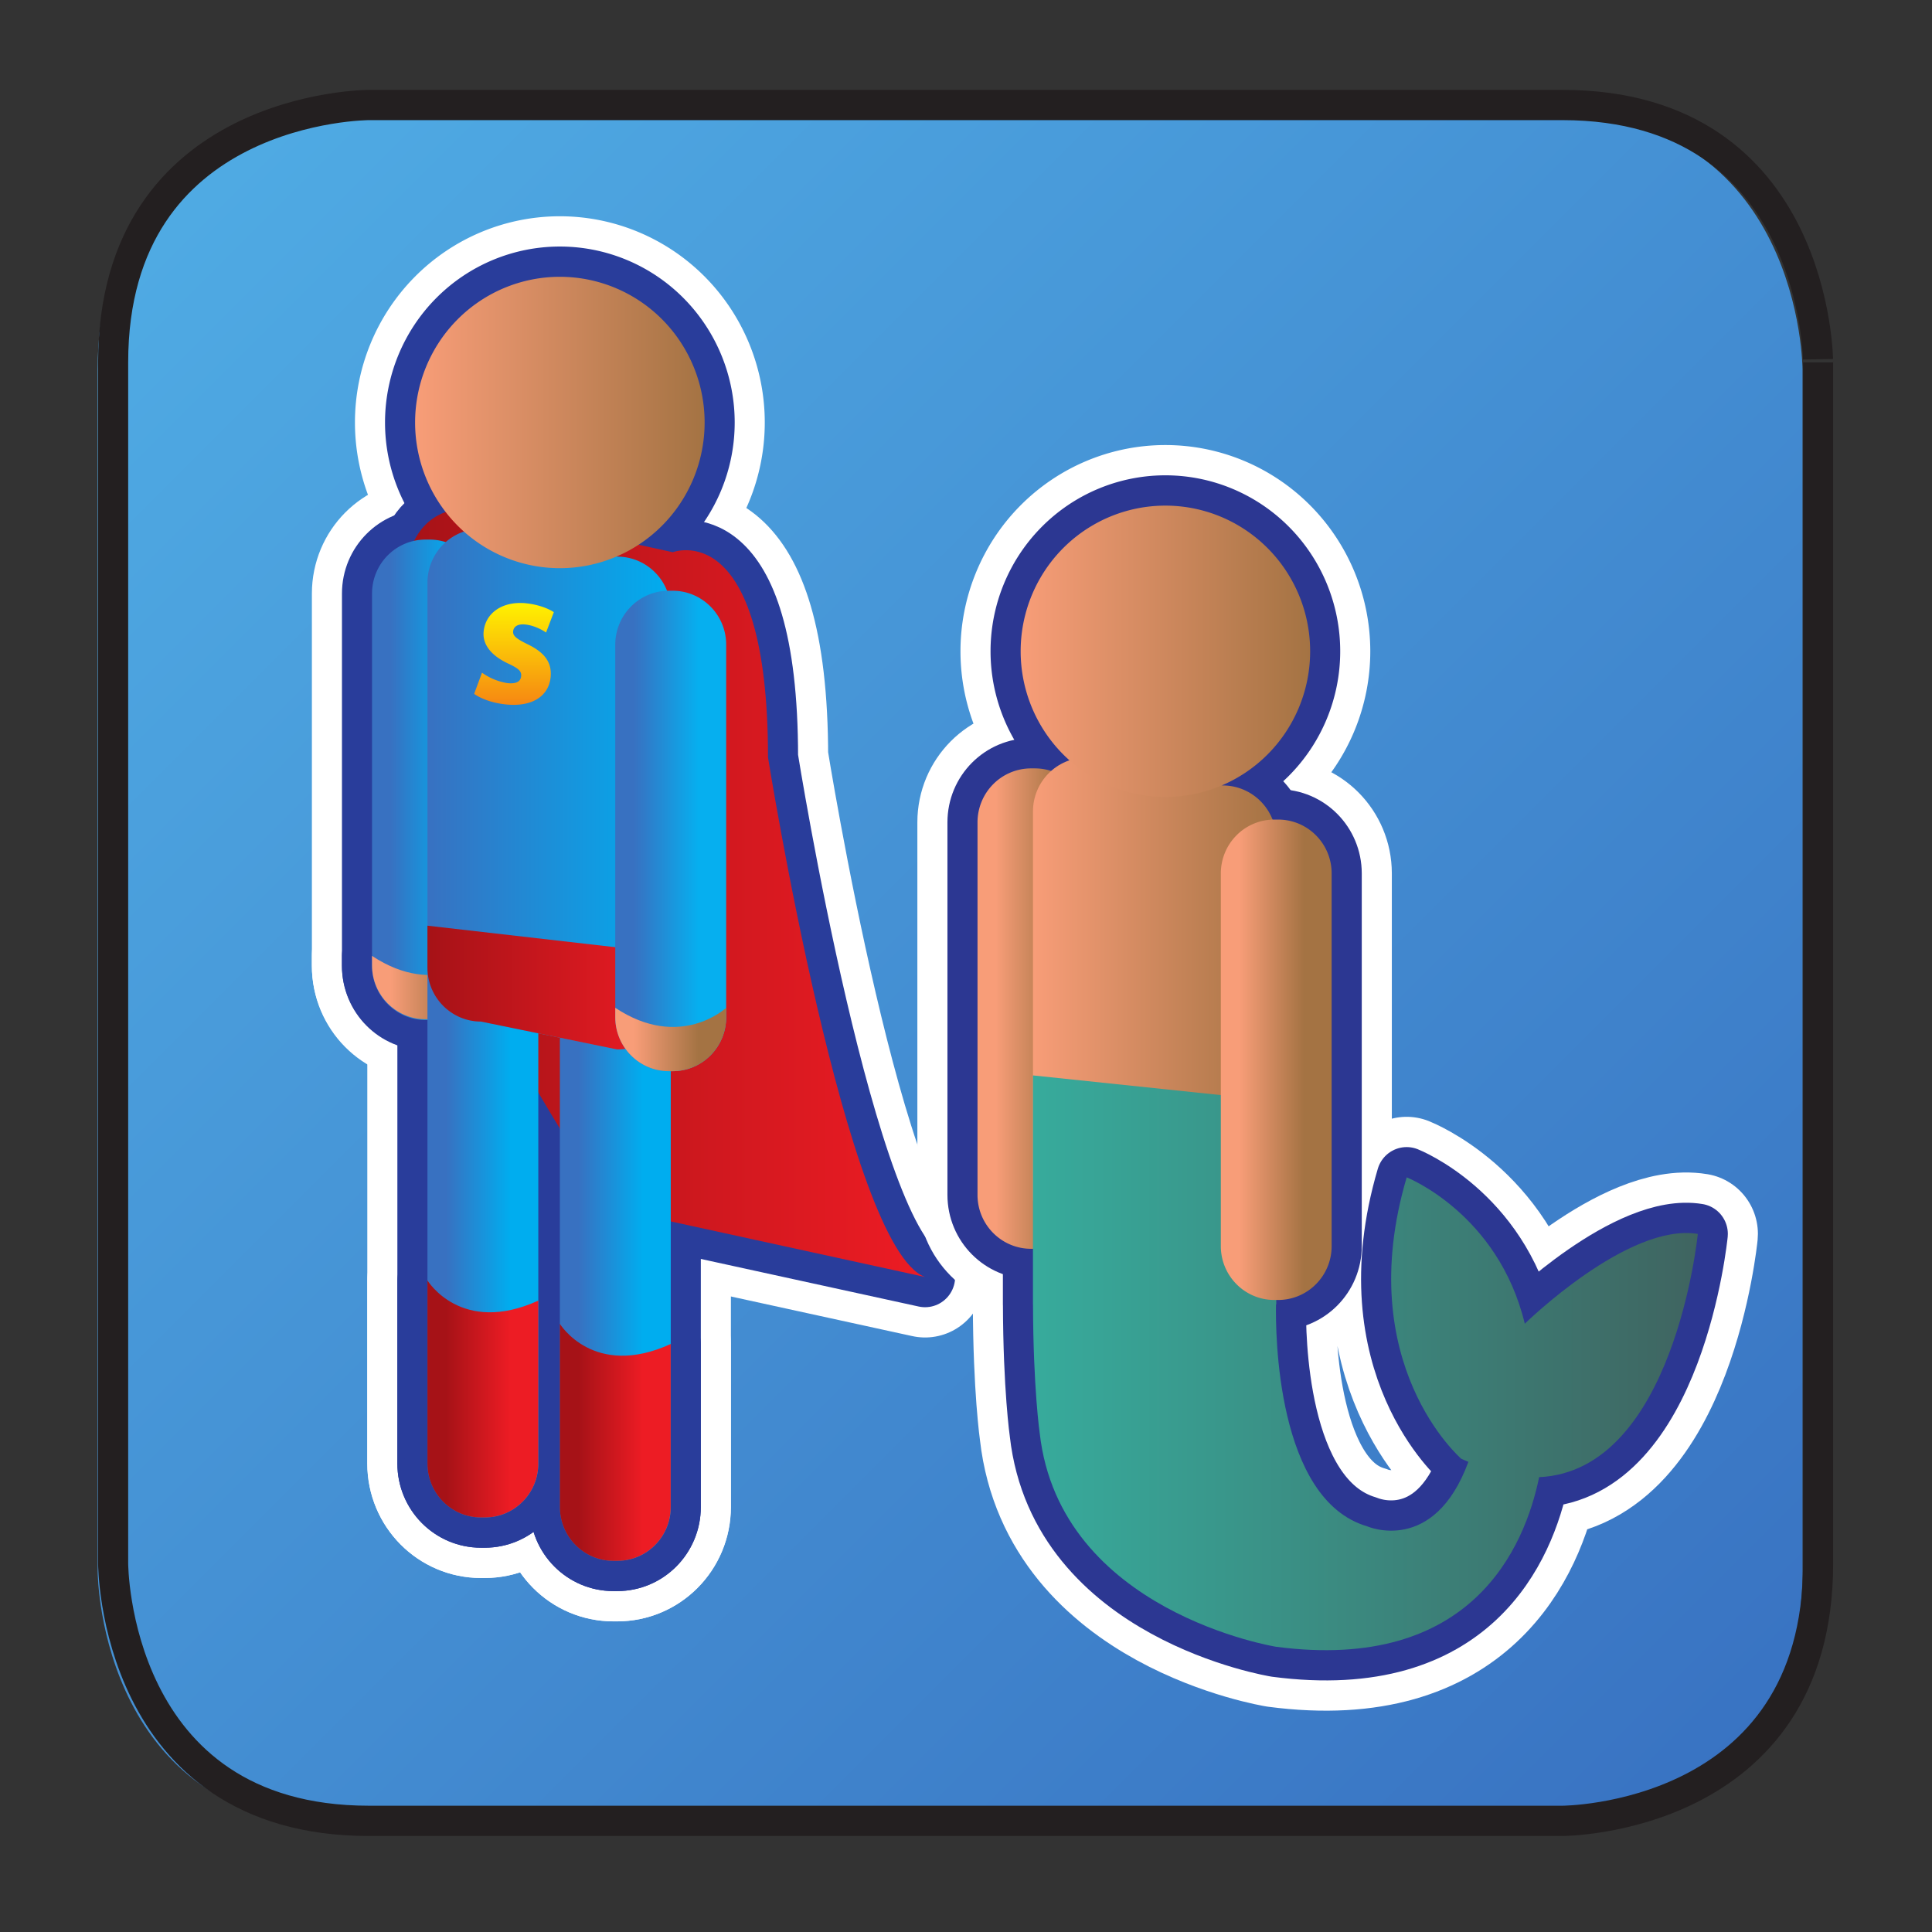 <svg xmlns="http://www.w3.org/2000/svg" width="100" height="100" viewBox="0 0 26.458 26.458"><rect x="0" y="0" width="26.458" height="26.458" fill="#333333" stroke="none"/><defs><linearGradient x1="0" y1="0" x2="1" y2="0" gradientUnits="userSpaceOnUse" gradientTransform="matrix(61.159 0 0 -61.159 507.948 624.273)" spreadMethod="pad" id="n"><stop offset="0" stop-color="#fff"/><stop offset=".005" stop-color="#fff"/><stop offset="1" stop-opacity=".5" stop-color="#fff"/></linearGradient><linearGradient x1="0" y1="0" x2="1" y2="0" gradientUnits="userSpaceOnUse" gradientTransform="rotate(90 -45.517 582.839) scale(8.085)" spreadMethod="pad" id="r"><stop offset="0" stop-color="#fff"/><stop offset="1" stop-opacity="0" stop-color="#fff"/></linearGradient><linearGradient x1="0" y1="0" x2="1" y2="0" gradientUnits="userSpaceOnUse" gradientTransform="scale(52.916 -52.916) rotate(45 19.722 5.585)" spreadMethod="pad" id="C"><stop offset="0" stop-color="#50ade5"/><stop offset="1" stop-color="#3871c1"/></linearGradient><linearGradient x1="0" y1="0" x2="1" y2="0" gradientUnits="userSpaceOnUse" gradientTransform="matrix(61.159 0 0 -61.159 507.948 624.273)" spreadMethod="pad" id="F"><stop offset="0" stop-color="#fff"/><stop offset=".005" stop-color="#fff"/><stop offset="1" stop-color="#00adef"/></linearGradient><linearGradient x1="0" y1="0" x2="1" y2="0" gradientUnits="userSpaceOnUse" gradientTransform="matrix(11.463 0 0 -11.463 521.354 634.351)" spreadMethod="pad" id="H"><stop offset="0" stop-color="#a61217"/><stop offset="1" stop-color="#ed1c24"/></linearGradient><linearGradient x1="0" y1="0" x2="1" y2="0" gradientUnits="userSpaceOnUse" gradientTransform="matrix(1.419 0 0 -1.419 521.086 636.815)" spreadMethod="pad" id="I"><stop offset="0" stop-color="#3871c1"/><stop offset="1" stop-color="#00adef"/></linearGradient><linearGradient x1="0" y1="0" x2="1" y2="0" gradientUnits="userSpaceOnUse" gradientTransform="matrix(1.419 0 0 -1.419 521.086 632.285)" spreadMethod="pad" id="J"><stop offset="0" stop-color="#f89d78"/><stop offset="1" stop-color="#a47343"/></linearGradient><linearGradient x1="0" y1="0" x2="1" y2="0" gradientUnits="userSpaceOnUse" gradientTransform="matrix(1.419 0 0 -1.419 522.303 626.981)" spreadMethod="pad" id="K"><stop offset="0" stop-color="#3871c1"/><stop offset="1" stop-color="#00adef"/></linearGradient><linearGradient x1="0" y1="0" x2="1" y2="0" gradientUnits="userSpaceOnUse" gradientTransform="matrix(1.419 0 0 -1.419 525.209 626.035)" spreadMethod="pad" id="L"><stop offset="0" stop-color="#3871c1"/><stop offset="1" stop-color="#00adef"/></linearGradient><linearGradient x1="0" y1="0" x2="1" y2="0" gradientUnits="userSpaceOnUse" gradientTransform="matrix(5.34 0 0 -5.34 521.897 636.612)" spreadMethod="pad" id="M"><stop offset="0" stop-color="#3871c1"/><stop offset="1" stop-color="#00adef"/></linearGradient><linearGradient x1="0" y1="0" x2="1" y2="0" gradientUnits="userSpaceOnUse" gradientTransform="matrix(6.353 0 0 -6.353 521.627 644.607)" spreadMethod="pad" id="N"><stop offset="0" stop-color="#f89d78"/><stop offset="1" stop-color="#a47343"/></linearGradient><linearGradient x1="0" y1="0" x2="1" y2="0" gradientUnits="userSpaceOnUse" gradientTransform="matrix(0 5.752 5.752 0 523.336 641.92)" spreadMethod="pad" id="Q"><stop offset="0" stop-color="#fff"/><stop offset="1" stop-color="#fff"/></linearGradient><linearGradient x1="0" y1="0" x2="1" y2="0" gradientUnits="userSpaceOnUse" gradientTransform="matrix(3.593 0 0 -3.593 546.045 625.449)" spreadMethod="pad" id="f"><stop offset="0" stop-color="#fff"/><stop offset="1" stop-opacity="0" stop-color="#fff"/></linearGradient><linearGradient x1="0" y1="0" x2="1" y2="0" gradientUnits="userSpaceOnUse" gradientTransform="matrix(0 7.636 7.636 0 543.79 620.254)" spreadMethod="pad" id="h"><stop offset="0" stop-color="#fff"/><stop offset="1" stop-opacity="0" stop-color="#fff"/></linearGradient><linearGradient x1="0" y1="0" x2="1" y2="0" gradientUnits="userSpaceOnUse" gradientTransform="matrix(0 11.99 11.99 0 538.358 618.043)" spreadMethod="pad" id="l"><stop offset="0" stop-color="#fff"/><stop offset="1" stop-opacity="0" stop-color="#fff"/></linearGradient><linearGradient x1="0" y1="0" x2="1" y2="0" gradientUnits="userSpaceOnUse" gradientTransform="scale(9.075 -9.075) rotate(-85.061 -7.92 -66.924)" spreadMethod="pad" id="b"><stop offset="0" stop-opacity="0" stop-color="#fff"/><stop offset="1" stop-color="#fff"/></linearGradient><linearGradient x1="0" y1="0" x2="1" y2="0" gradientUnits="userSpaceOnUse" gradientTransform="matrix(.781 9.041 9.041 -.781 533.79 627.924)" spreadMethod="pad" id="t"><stop offset="0" stop-opacity="0" stop-color="#fff"/><stop offset="1" stop-color="#fff"/></linearGradient><linearGradient x1="0" y1="0" x2="1" y2="0" gradientUnits="userSpaceOnUse" gradientTransform="matrix(0 5.752 5.752 0 536.625 636.931)" spreadMethod="pad" id="v"><stop offset="0" stop-color="#fff"/><stop offset="1" stop-opacity="0" stop-color="#fff"/></linearGradient><linearGradient x1="0" y1="0" x2="1" y2="0" gradientUnits="userSpaceOnUse" gradientTransform="rotate(90 -53.9 577.932) scale(9.599)" spreadMethod="pad" id="x"><stop offset="0" stop-color="#fff"/><stop offset="1" stop-opacity="0" stop-color="#fff"/></linearGradient><linearGradient x1="0" y1="0" x2="1" y2="0" gradientUnits="userSpaceOnUse" gradientTransform="matrix(0 7.357 7.357 0 525.812 620.074)" spreadMethod="pad" id="d"><stop offset="0" stop-color="#fff"/><stop offset="1" stop-opacity="0" stop-color="#fff"/></linearGradient><linearGradient x1="0" y1="0" x2="1" y2="0" gradientUnits="userSpaceOnUse" gradientTransform="matrix(0 7.357 7.357 0 522.694 621.054)" spreadMethod="pad" id="B"><stop offset="0" stop-color="#fff"/><stop offset="1" stop-opacity="0" stop-color="#fff"/></linearGradient><linearGradient x1="0" y1="0" x2="1" y2="0" gradientUnits="userSpaceOnUse" gradientTransform="scale(9.075 -9.075) rotate(-85.061 -9.336 -66.132)" spreadMethod="pad" id="j"><stop offset="0" stop-opacity="0" stop-color="#fff"/><stop offset="1" stop-color="#fff"/></linearGradient><linearGradient x1="0" y1="0" x2="1" y2="0" gradientUnits="userSpaceOnUse" gradientTransform="matrix(0 5.752 5.752 0 523.336 641.92)" spreadMethod="pad" id="p"><stop offset="0" stop-color="#fff"/><stop offset="1" stop-opacity="0" stop-color="#fff"/></linearGradient><linearGradient x1="0" y1="0" x2="1" y2="0" gradientUnits="userSpaceOnUse" gradientTransform="rotate(90 -53.9 577.932) scale(9.599)" spreadMethod="pad" id="al"><stop offset="0" stop-color="#fff"/><stop offset="1" stop-color="#fff"/></linearGradient><linearGradient x1="0" y1="0" x2="1" y2="0" gradientUnits="userSpaceOnUse" gradientTransform="scale(9.075 -9.075) rotate(-85.061 -8.952 -66.402)" spreadMethod="pad" id="z"><stop offset="0" stop-opacity="0" stop-color="#fff"/><stop offset="1" stop-color="#fff"/></linearGradient><linearGradient x1="0" y1="0" x2="1" y2="0" gradientUnits="userSpaceOnUse" gradientTransform="scale(9.075 -9.075) rotate(-85.061 -9.336 -66.132)" spreadMethod="pad" id="T"><stop offset="0" stop-color="#fff"/><stop offset="1" stop-color="#fff"/></linearGradient><linearGradient x1="0" y1="0" x2="1" y2="0" gradientUnits="userSpaceOnUse" gradientTransform="matrix(3.593 0 0 -3.593 546.045 625.449)" spreadMethod="pad" id="aM"><stop offset="0" stop-color="#fff"/><stop offset="1" stop-color="#fff"/></linearGradient><linearGradient x1="0" y1="0" x2="1" y2="0" gradientUnits="userSpaceOnUse" gradientTransform="matrix(0 7.635 7.635 0 543.79 620.254)" spreadMethod="pad" id="aJ"><stop offset="0" stop-color="#fff"/><stop offset="1" stop-color="#fff"/></linearGradient><linearGradient x1="0" y1="0" x2="1" y2="0" gradientUnits="userSpaceOnUse" gradientTransform="matrix(0 11.99 11.99 0 538.358 618.043)" spreadMethod="pad" id="aG"><stop offset="0" stop-color="#fff"/><stop offset="1" stop-color="#fff"/></linearGradient><linearGradient x1="0" y1="0" x2="1" y2="0" gradientUnits="userSpaceOnUse" gradientTransform="matrix(5.34 0 0 -5.34 521.897 632.285)" spreadMethod="pad" id="U"><stop offset="0" stop-color="#a61217"/><stop offset="1" stop-color="#ed1c24"/></linearGradient><linearGradient x1="0" y1="0" x2="1" y2="0" gradientUnits="userSpaceOnUse" gradientTransform="scale(9.075 -9.075) rotate(-85.061 -7.92 -66.924)" spreadMethod="pad" id="aD"><stop offset="0" stop-color="#fff"/><stop offset="1" stop-color="#fff"/></linearGradient><linearGradient x1="0" y1="0" x2="1" y2="0" gradientUnits="userSpaceOnUse" gradientTransform="matrix(1.419 0 0 -1.419 539.714 630.71)" spreadMethod="pad" id="aA"><stop offset="0" stop-color="#f89d78"/><stop offset="1" stop-color="#a47343"/></linearGradient><linearGradient x1="0" y1="0" x2="1" y2="0" gradientUnits="userSpaceOnUse" gradientTransform="matrix(14.59 0 0 -14.59 535.186 624.102)" spreadMethod="pad" id="az"><stop offset="0" stop-color="#37ab9c"/><stop offset="1" stop-color="#3f6460"/></linearGradient><linearGradient x1="0" y1="0" x2="1" y2="0" gradientUnits="userSpaceOnUse" gradientTransform="matrix(1.419 0 0 -1.419 526.425 635.7)" spreadMethod="pad" id="V"><stop offset="0" stop-color="#3871c1"/><stop offset="1" stop-color="#06afef"/></linearGradient><linearGradient x1="0" y1="0" x2="1" y2="0" gradientUnits="userSpaceOnUse" gradientTransform="rotate(90 -45.517 582.839) scale(8.085)" spreadMethod="pad" id="ay"><stop offset="0" stop-color="#fff"/><stop offset="1" stop-color="#fff"/></linearGradient><linearGradient x1="0" y1="0" x2="1" y2="0" gradientUnits="userSpaceOnUse" gradientTransform="scale(9.075 -9.075) rotate(-85.061 -8.952 -66.402)" spreadMethod="pad" id="Y"><stop offset="0" stop-color="#fff"/><stop offset="1" stop-color="#fff"/></linearGradient><linearGradient x1="0" y1="0" x2="1" y2="0" gradientUnits="userSpaceOnUse" gradientTransform="matrix(.781 9.041 9.041 -.781 533.79 627.924)" spreadMethod="pad" id="av"><stop offset="0" stop-color="#fff"/><stop offset="1" stop-color="#fff"/></linearGradient><linearGradient x1="0" y1="0" x2="1" y2="0" gradientUnits="userSpaceOnUse" gradientTransform="matrix(0 5.752 5.752 0 536.625 636.931)" spreadMethod="pad" id="as"><stop offset="0" stop-color="#fff"/><stop offset="1" stop-color="#fff"/></linearGradient><linearGradient x1="0" y1="0" x2="1" y2="0" gradientUnits="userSpaceOnUse" gradientTransform="matrix(6.354 0 0 -6.354 534.915 639.618)" spreadMethod="pad" id="ap"><stop offset="0" stop-color="#f89d78"/><stop offset="1" stop-color="#a47343"/></linearGradient><linearGradient x1="0" y1="0" x2="1" y2="0" gradientUnits="userSpaceOnUse" gradientTransform="matrix(5.34 0 0 -5.34 535.186 631.623)" spreadMethod="pad" id="ao"><stop offset="0" stop-color="#f89d78"/><stop offset="1" stop-color="#a47343"/></linearGradient><linearGradient x1="0" y1="0" x2="1" y2="0" gradientUnits="userSpaceOnUse" gradientTransform="matrix(1.42 0 0 -1.42 534.375 631.826)" spreadMethod="pad" id="an"><stop offset="0" stop-color="#f89d78"/><stop offset="1" stop-color="#a47343"/></linearGradient><linearGradient x1="0" y1="0" x2="1" y2="0" gradientUnits="userSpaceOnUse" gradientTransform="matrix(0 2.222 2.222 -0 523.796 638.45)" spreadMethod="pad" id="ai"><stop offset="0" stop-color="#f68712"/><stop offset="1" stop-color="#fff200"/></linearGradient><linearGradient x1="0" y1="0" x2="1" y2="0" gradientUnits="userSpaceOnUse" gradientTransform="matrix(0 7.357 7.357 0 525.812 620.074)" spreadMethod="pad" id="ah"><stop offset="0" stop-color="#fff"/><stop offset="1" stop-color="#fff"/></linearGradient><linearGradient x1="0" y1="0" x2="1" y2="0" gradientUnits="userSpaceOnUse" gradientTransform="matrix(1.419 0 0 -1.419 526.425 631.152)" spreadMethod="pad" id="Z"><stop offset="0" stop-color="#f89d78"/><stop offset="1" stop-color="#a47343"/></linearGradient><linearGradient x1="0" y1="0" x2="1" y2="0" gradientUnits="userSpaceOnUse" gradientTransform="matrix(0 7.357 7.357 0 522.694 621.054)" spreadMethod="pad" id="ae"><stop offset="0" stop-color="#fff"/><stop offset="1" stop-color="#fff"/></linearGradient><linearGradient x1="0" y1="0" x2="1" y2="0" gradientUnits="userSpaceOnUse" gradientTransform="matrix(1.419 0 0 -1.419 522.303 623.314)" spreadMethod="pad" id="ab"><stop offset="0" stop-color="#a61217"/><stop offset="1" stop-color="#ed1c24"/></linearGradient><linearGradient x1="0" y1="0" x2="1" y2="0" gradientUnits="userSpaceOnUse" gradientTransform="matrix(1.419 0 0 -1.419 525.209 622.367)" spreadMethod="pad" id="aa"><stop offset="0" stop-color="#a61217"/><stop offset="1" stop-color="#ed1c24"/></linearGradient><clipPath clipPathUnits="userSpaceOnUse" id="aw"><path d="M535.341 629.536s-.154-1.33 1.051-1.165c-.112-.011-1.025-.01-.672 3.243 0 0 .546 5.488 3.381.38v1.471s-.142 1.726.139 2.244c-.224-.287-.982-1.144-2.035-1.075 0 0-1.28.036-1.54 1.807zm3.899 6.173c.045.058.069.093.069.093a.409.409 0 01-.069-.093m-2.848-7.338a.12.12 0 01.011.002l-.011-.002"/></clipPath><clipPath clipPathUnits="userSpaceOnUse" id="q"><path d="M-32768 32767h65535v-65535h-65535z"/></clipPath><clipPath clipPathUnits="userSpaceOnUse" id="at"><path d="M534.169 636.223s.012-5.844-.018-7.77c.061 1.948.296 8.293.765 8.478 0 0-.664-.108-.747-.708m-.034-8.333c.006.084.011.282.016.563a34.508 34.508 0 01-.016-.563"/></clipPath><clipPath clipPathUnits="userSpaceOnUse" id="s"><path d="M-32768 32767h65535v-65535h-65535z"/></clipPath><clipPath clipPathUnits="userSpaceOnUse" id="aq"><path d="M535.157 639.908c0-2.364 1.739-2.977 1.739-2.977-1.063 1.148-1.359 2.757-1.359 2.757-.111 2.42 2.555 2.995 2.555 2.995-2.872-.529-2.934-2.757-2.935-2.775"/></clipPath><clipPath clipPathUnits="userSpaceOnUse" id="y"><path d="M-13903.2 15031.3H14932v-28835.2h-28835.2z"/></clipPath><clipPath clipPathUnits="userSpaceOnUse" id="u"><path d="M-13903.2 15031.3H14932v-28835.2h-28835.2z"/></clipPath><clipPath clipPathUnits="userSpaceOnUse" id="am"><path d="M520.271 651.371s-5.612 0-5.612-5.612v-26.195c.001-.171.087-5.61 5.612-5.61h26.192s5.612 0 5.612 5.613v26.192s0 5.612-5.612 5.612z"/></clipPath><clipPath clipPathUnits="userSpaceOnUse" id="af"><path d="M525.172 626.928l-.002.503s-.002-.188.002-.503m.028-5.186c-.165-1.319.393-1.539.393-1.539.591-.29.861 0 .861 0-1.111.099-1.263 5.102-1.282 6.725z"/></clipPath><clipPath clipPathUnits="userSpaceOnUse" id="W"><path d="M526.488 639.963s.014-5.829-.018-7.762c.062 1.956.297 8.286.764 8.47 0 0-.662-.108-.746-.708m-.034-8.334c.006.086.012.286.016.572l-.016-.572"/></clipPath><clipPath clipPathUnits="userSpaceOnUse" id="c"><path d="M-32768 32767h65535v-65535h-65535z"/></clipPath><clipPath clipPathUnits="userSpaceOnUse" id="ac"><path d="M522.055 627.907l-.003.504s-.002-.189.003-.504m.027-5.184c-.164-1.321.393-1.54.393-1.54.591-.291.861 0 .861 0-1.111.099-1.261 5.102-1.281 6.724z"/></clipPath><clipPath clipPathUnits="userSpaceOnUse" id="A"><path d="M-13903.2 15031.3H14932v-28835.2h-28835.2z"/></clipPath><clipPath clipPathUnits="userSpaceOnUse" id="w"><path d="M-13903.2 15031.3H14932v-28835.2h-28835.2z"/></clipPath><clipPath clipPathUnits="userSpaceOnUse" id="m"><path d="M-13903.2 15031.3H14932v-28835.2h-28835.2z"/></clipPath><clipPath clipPathUnits="userSpaceOnUse" id="D"><path d="M544.577 643.061c-.952.299-1.965.46-3.016.46-4.783 0-8.785-3.336-9.814-7.807a10.24 10.24 0 01-4.208.9c-5.68 0-10.286-4.606-10.286-10.287 0-.208.008-.413.02-.618a12.285 12.285 0 01-2.614-.692v-5.453c.001-.171.087-5.61 5.612-5.61h26.192s5.612 0 5.612 5.613v26.192s0 2.586-1.755 4.247a12.646 12.646 0 01-5.743-6.945"/></clipPath><clipPath clipPathUnits="userSpaceOnUse" id="G"><path d="M520.271 651.371s-5.612 0-5.612-5.612v-26.195c.001-.171.087-5.61 5.612-5.61h26.192s5.612 0 5.612 5.613v26.192s0 5.612-5.612 5.612z"/></clipPath><clipPath clipPathUnits="userSpaceOnUse" id="o"><path d="M-13903.2 15031.3H14932v-28835.2h-28835.2z"/></clipPath><clipPath clipPathUnits="userSpaceOnUse" id="O"><path d="M521.869 644.898c0-2.366 1.737-2.978 1.737-2.978-1.062 1.148-1.359 2.758-1.359 2.758-.109 2.419 2.556 2.994 2.556 2.994-2.872-.529-2.934-2.757-2.934-2.774"/></clipPath><clipPath clipPathUnits="userSpaceOnUse" id="aK"><path d="M546.044 624.807s.257-.511.221-.705c0 0 2.035 2.702 3.373 2.685 0 0-.041.009-.124.009-.363 0-1.516-.17-3.47-1.989"/></clipPath><clipPath clipPathUnits="userSpaceOnUse" id="e"><path d="M-32768 32767h65535v-65535h-65535z"/></clipPath><clipPath clipPathUnits="userSpaceOnUse" id="aH"><path d="M543.248 624.85c.12-1.73 1.66-2.903 1.66-2.903l-.513-.898c-.789-1.063-2.053-.716-2.053-.716.751-.274 1.814.257 1.814.257.459.275 1.082 1.522 1.082 1.522-2.878 1.264-1.705 5.777-1.705 5.777-.458-1.297-.294-2.91-.285-3.039"/></clipPath><clipPath clipPathUnits="userSpaceOnUse" id="i"><path d="M-13903.2 15031.3H14932v-28835.2h-28835.2z"/></clipPath><clipPath clipPathUnits="userSpaceOnUse" id="g"><path d="M-13903.2 15031.3H14932v-28835.2h-28835.2z"/></clipPath><clipPath clipPathUnits="userSpaceOnUse" id="aE"><path d="M535.448 630.033l.183-6.673s.071-2.351 1.691-3.667c0 0 1.554-1.393 3.946-1.65 0 0-3.07 1.019-3.73 2.068 0 0-1.061.646-1.135 3.836v5.903z"/></clipPath><clipPath clipPathUnits="userSpaceOnUse" id="R"><path d="M520.879 641.212s.014-5.815-.017-7.756c.062 1.965.296 8.273.763 8.464h-.001c-.036-.006-.663-.125-.745-.708m-.034-8.333c.007.086.012.288.017.577l-.017-.577"/></clipPath><clipPath clipPathUnits="userSpaceOnUse" id="k"><path d="M-13903.2 15031.3H14932v-28835.2h-28835.2z"/></clipPath><clipPath clipPathUnits="userSpaceOnUse" id="aB"><path d="M539.777 634.973s.013-5.843-.018-7.769c.061 1.946.296 8.285.764 8.478h-.001c-.037-.006-.664-.126-.745-.709m-.034-8.332c.006.085.012.281.016.563a58.289 58.289 0 01-.016-.563"/></clipPath><clipPath clipPathUnits="userSpaceOnUse" id="aj"><path d="M522.353 640.846l-.301-7.613s-.154-1.581 1.051-1.384c-.111-.014-1.025-.012-.673 3.851 0 0 .547 6.515 3.381.451v1.746s-.141 2.05.141 2.664c-.224-.342-.983-1.358-2.037-1.277 0 0-1.448.134-1.562 1.562l.022.585a2.63 2.63 0 01-.022-.585m3.599-.285c.045.069.067.11.067.11a.433.433 0 01-.067-.11m-2.849-8.712a.04.04 0 01.011.001l-.011-.001"/></clipPath><clipPath clipPathUnits="userSpaceOnUse" id="a"><path d="M-13903.2 15031.3H14932v-28835.2h-28835.2z"/></clipPath><mask maskUnits="userSpaceOnUse" x="0" y="0" width="1" height="1" id="P"><g clip-path="url(#o)"><path d="M521.868 647.673h2.935v-5.752h-2.935z" fill="url(#p)"/></g></mask><mask maskUnits="userSpaceOnUse" x="0" y="0" width="1" height="1" id="aC"><g clip-path="url(#a)"><path d="M538.967 626.708l.781 9.041 1.551-.134-.781-9.041z" fill="url(#b)"/></g></mask><mask maskUnits="userSpaceOnUse" x="0" y="0" width="1" height="1" id="aL"><g clip-path="url(#e)"><path d="M546.045 626.804h3.593v-2.702h-3.593z" fill="url(#f)"/></g></mask><mask maskUnits="userSpaceOnUse" x="0" y="0" width="1" height="1" id="aI"><g clip-path="url(#g)"><path d="M542.342 627.89h2.896v-7.905h-2.896z" fill="url(#h)"/></g></mask><mask maskUnits="userSpaceOnUse" x="0" y="0" width="1" height="1" id="S"><g clip-path="url(#i)"><path d="M520.069 632.946l.782 9.041 1.551-.134-.782-9.041z" fill="url(#j)"/></g></mask><mask maskUnits="userSpaceOnUse" x="0" y="0" width="1" height="1" id="aF"><g clip-path="url(#k)"><path d="M535.448 630.033h5.82v-11.99h-5.82z" fill="url(#l)"/></g></mask><mask maskUnits="userSpaceOnUse" x="0" y="0" width="1" height="1" id="E"><g clip-path="url(#m)"><path d="M514.658 650.241h37.417v-36.287h-37.417z" fill="url(#n)"/></g></mask><mask maskUnits="userSpaceOnUse" x="0" y="0" width="1" height="1" id="ag"><g clip-path="url(#c)"><path d="M525.035 627.431h1.419v-7.518h-1.419z" fill="url(#d)"/></g></mask><mask maskUnits="userSpaceOnUse" x="0" y="0" width="1" height="1" id="ax"><g clip-path="url(#q)"><path d="M539.309 637.102h-4.121v-8.895h4.121z" fill="url(#r)"/></g></mask><mask maskUnits="userSpaceOnUse" x="0" y="0" width="1" height="1" id="au"><g clip-path="url(#s)"><path d="M533.359 627.957l.781 9.041 1.551-.134-.781-9.041z" fill="url(#t)"/></g></mask><mask maskUnits="userSpaceOnUse" x="0" y="0" width="1" height="1" id="ar"><g clip-path="url(#u)"><path d="M535.157 642.683h2.934v-5.752h-2.934z" fill="url(#v)"/></g></mask><mask maskUnits="userSpaceOnUse" x="0" y="0" width="1" height="1" id="ak"><g clip-path="url(#w)"><path d="M526.02 642.214h-4.121v-10.562h4.121z" fill="url(#x)"/></g></mask><mask maskUnits="userSpaceOnUse" x="0" y="0" width="1" height="1" id="X"><g clip-path="url(#y)"><path d="M525.678 631.696l.781 9.042 1.551-.134-.781-9.042z" fill="url(#z)"/></g></mask><mask maskUnits="userSpaceOnUse" x="0" y="0" width="1" height="1" id="ad"><g clip-path="url(#A)"><path d="M521.918 628.41h1.419v-7.518h-1.419z" fill="url(#B)"/></g></mask></defs><path d="M520.271 651.371s-5.612 0-5.612-5.612v-26.195c.001-.171.087-5.61 5.612-5.61h26.192s5.612 0 5.612 5.613v26.192s0 5.612-5.612 5.612z" fill="url(#C)" transform="matrix(.624 0 0 -.628 -319.81 410.599)"/><g clip-path="url(#D)" transform="matrix(.624 0 0 -.628 -319.81 410.599)"><g mask="url(#E)"><path d="M544.577 643.061c-.952.299-1.965.46-3.016.46-4.783 0-8.785-3.336-9.814-7.807a10.24 10.24 0 01-4.208.9c-5.68 0-10.286-4.606-10.286-10.287 0-.208.008-.413.02-.618a12.285 12.285 0 01-2.614-.692v-5.453c.001-.171.087-5.61 5.612-5.61h26.192s5.612 0 5.612 5.613v26.192s0 2.586-1.755 4.247a12.646 12.646 0 01-5.743-6.945" fill="url(#F)"/></g></g><g clip-path="url(#G)" transform="matrix(.624 0 0 -.628 -319.81 410.599)" fill="none" stroke-linejoin="round"><path d="M521.868 635.202c.073-1.65 4.02-7.724 4.02-7.724l6.93-1.504c-1.724.623-3.447 11.33-3.447 11.33 0 5.28-2.09 4.474-2.09 4.474l-4.255.923s-1.416.343-1.63-1.418c-.215-1.761.472-6.081.472-6.081z" stroke="#fff" stroke-width="2.64"/><path d="M523.114 632.752c0-.649-.526-1.175-1.175-1.175h-.083c-.65 0-1.175.526-1.175 1.175v8.126c0 .65.526 1.175 1.175 1.175h.083c.649 0 1.175-.526 1.175-1.175z" stroke="#fff" stroke-width="2.64"/><path d="M520.68 632.975v-.206c0-.648.527-1.175 1.176-1.175h.083c.649 0 1.175.527 1.175 1.175v.206s-1.008-.939-2.433 0z" stroke="#fff" stroke-width="2.64"/><path d="M524.33 621.904c0-.649-.526-1.175-1.175-1.175h-.083c-.649 0-1.175.526-1.175 1.175v10.594c0 .65.526.735 1.175.735h.083c.65 0 1.175-.526 1.175-1.175zm2.907-.946c0-.649-.526-1.175-1.175-1.175h-.083c-.65 0-1.175.526-1.175 1.175v10.153c0 .65.526 1.176 1.175 1.176h.083c.649 0 1.175-.527 1.175-1.176z" stroke="#fff" stroke-width="2.64"/><path d="M527.237 640.507c0 .649-.526 1.175-1.175 1.175l-2.99.608a1.176 1.176 0 01-1.175-1.175v-8.396c0-.65.527-1.175 1.175-1.175l2.99-.61c.649 0 1.175.527 1.175 1.177z" stroke="#fff" stroke-width="2.64"/><path d="M527.98 644.607a3.177 3.177 0 10-6.354 0 3.177 3.177 0 006.354 0z" stroke="#fff" stroke-width="2.64"/><path d="M523.606 641.92s-1.738.612-1.738 2.977c0 0 .051 2.244 2.935 2.775 0 0-2.665-.575-2.555-2.995 0 0 .296-1.609 1.358-2.757zm-1.98 0s-.663-.108-.747-.708c0 0 .018-7.676-.034-8.334 0 0 .227 8.823.781 9.042zm5.611-8.894v-.916c0-.649-.526-1.175-1.175-1.175l-2.99.608c-.648 0-1.175.526-1.175 1.175v.917z" stroke="#fff" stroke-width="2.64"/><path d="M528.453 631.637c0-.65-.526-1.175-1.175-1.175h-.083c-.649 0-1.175.526-1.175 1.175v8.126c0 .649.526 1.175 1.175 1.175h.083c.65 0 1.175-.526 1.175-1.175z" stroke="#fff" stroke-width="2.64"/><path d="M527.235 640.671s-.663-.108-.747-.708c0 0 .018-7.676-.034-8.333 0 0 .227 8.822.78 9.041z" stroke="#fff" stroke-width="2.64"/><path d="M526.02 631.842v-.206c0-.648.526-1.175 1.175-1.175h.083c.649 0 1.175.527 1.175 1.175v.206s-1.008-.938-2.433 0zm1.216-7.33v-3.553c0-.65-.526-1.175-1.175-1.175h-.083c-.649 0-1.175.526-1.175 1.175v3.993s.738-1.207 2.433-.44zm-2.906.946v-3.553c0-.65-.526-1.175-1.175-1.175h-.083c-.649 0-1.175.526-1.175 1.175v3.993s.738-1.207 2.433-.44z" stroke="#fff" stroke-width="2.64"/><path d="M522.475 621.182s-.557.22-.392 1.54l-.031 5.688s-.043-7.109 1.284-7.228c0 0-.27-.29-.861 0zm3.118-.979s-.557.22-.392 1.54l-.031 5.688s-.043-7.11 1.284-7.228c0 0-.27-.29-.861 0zm-2.498 18.948c.114-.088.357-.205.554-.227.2-.023.292.037.304.146.013.11-.047.17-.286.281-.425.2-.567.46-.534.712.046.398.42.66.949.6a1.44 1.44 0 00.589-.192l-.17-.445a1.05 1.05 0 01-.45.175c-.161.02-.26-.036-.273-.145-.011-.1.066-.163.318-.285.39-.186.537-.41.505-.726-.045-.397-.393-.654-1.005-.584-.28.032-.522.122-.673.228z" stroke="#fff" stroke-width="2.64"/><path d="M525.812 637.897s-.163 2.359.208 2.775c0 0-.84-1.485-2.104-1.388 0 0-1.825.169-1.54 2.147l-.324-8.198s-.154-1.59 1.062-1.382c0 0-1.058-.261-.683 3.849 0 0 .547 6.515 3.38.45z" stroke="#fff" stroke-width="2.64"/><path d="M521.868 635.202c.073-1.65 4.02-7.724 4.02-7.724l6.93-1.504c-1.724.623-3.447 11.33-3.447 11.33 0 5.28-2.09 4.474-2.09 4.474l-4.255.923s-1.416.343-1.63-1.418c-.215-1.761.472-6.081.472-6.081z" stroke="#293d9b" stroke-width="1.32"/><path d="M523.114 632.752c0-.649-.526-1.175-1.175-1.175h-.083c-.65 0-1.175.526-1.175 1.175v8.126c0 .65.526 1.175 1.175 1.175h.083c.649 0 1.175-.526 1.175-1.175z" stroke="#293d9b" stroke-width="1.32"/><path d="M520.68 632.975v-.206c0-.648.527-1.175 1.176-1.175h.083c.649 0 1.175.527 1.175 1.175v.206s-1.008-.939-2.433 0z" stroke="#293d9b" stroke-width="1.32"/><path d="M524.33 621.904c0-.649-.526-1.175-1.175-1.175h-.083c-.649 0-1.175.526-1.175 1.175v10.594c0 .65.526.735 1.175.735h.083c.65 0 1.175-.526 1.175-1.175zm2.907-.946c0-.649-.526-1.175-1.175-1.175h-.083c-.65 0-1.175.526-1.175 1.175v10.153c0 .65.526 1.176 1.175 1.176h.083c.649 0 1.175-.527 1.175-1.176z" stroke="#293d9b" stroke-width="1.32"/><path d="M527.237 640.507c0 .649-.526 1.175-1.175 1.175l-2.99.608a1.176 1.176 0 01-1.175-1.175v-8.396c0-.65.527-1.175 1.175-1.175l2.99-.61c.649 0 1.175.527 1.175 1.177z" stroke="#293d9b" stroke-width="1.32"/><path d="M527.98 644.607a3.177 3.177 0 10-6.354 0 3.177 3.177 0 006.354 0z" stroke="#293d9b" stroke-width="1.32"/><path d="M523.606 641.92s-1.738.612-1.738 2.977c0 0 .051 2.244 2.935 2.775 0 0-2.665-.575-2.555-2.995 0 0 .296-1.609 1.358-2.757zm-1.98 0s-.663-.108-.747-.708c0 0 .018-7.676-.034-8.334 0 0 .227 8.823.781 9.042zm5.611-8.894v-.916c0-.649-.526-1.175-1.175-1.175l-2.99.608c-.648 0-1.175.526-1.175 1.175v.917z" stroke="#293d9b" stroke-width="1.32"/><path d="M528.453 631.637c0-.65-.526-1.175-1.175-1.175h-.083c-.649 0-1.175.526-1.175 1.175v8.126c0 .649.526 1.175 1.175 1.175h.083c.65 0 1.175-.526 1.175-1.175z" stroke="#293d9b" stroke-width="1.32"/><path d="M527.235 640.671s-.663-.108-.747-.708c0 0 .018-7.676-.034-8.333 0 0 .227 8.822.78 9.041z" stroke="#293d9b" stroke-width="1.32"/><path d="M526.02 631.842v-.206c0-.648.526-1.175 1.175-1.175h.083c.649 0 1.175.527 1.175 1.175v.206s-1.008-.938-2.433 0zm1.216-7.33v-3.553c0-.65-.526-1.175-1.175-1.175h-.083c-.649 0-1.175.526-1.175 1.175v3.993s.738-1.207 2.433-.44zm-2.906.946v-3.553c0-.65-.526-1.175-1.175-1.175h-.083c-.649 0-1.175.526-1.175 1.175v3.993s.738-1.207 2.433-.44z" stroke="#293d9b" stroke-width="1.32"/><path d="M522.475 621.182s-.557.22-.392 1.54l-.031 5.688s-.043-7.109 1.284-7.228c0 0-.27-.29-.861 0zm3.118-.979s-.557.22-.392 1.54l-.031 5.688s-.043-7.11 1.284-7.228c0 0-.27-.29-.861 0zm-2.498 18.948c.114-.088.357-.205.554-.227.2-.023.292.037.304.146.013.11-.047.17-.286.281-.425.2-.567.46-.534.712.046.398.42.66.949.6a1.44 1.44 0 00.589-.192l-.17-.445a1.05 1.05 0 01-.45.175c-.161.02-.26-.036-.273-.145-.011-.1.066-.163.318-.285.39-.186.537-.41.505-.726-.045-.397-.393-.654-1.005-.584-.28.032-.522.122-.673.228z" stroke="#293d9b" stroke-width="1.32"/><path d="M525.812 637.897s-.163 2.359.208 2.775c0 0-.84-1.485-2.104-1.388 0 0-1.825.169-1.54 2.147l-.324-8.198s-.154-1.59 1.062-1.382c0 0-1.058-.261-.683 3.849 0 0 .547 6.515 3.38.45z" stroke="#293d9b" stroke-width="1.32"/></g><path d="M521.396 641.283c-.214-1.761.472-6.081.472-6.081.073-1.651 4.019-7.724 4.019-7.724l6.93-1.504c-1.723.623-3.446 11.33-3.446 11.33 0 5.281-2.09 4.474-2.09 4.474l-4.254.924s-.112.026-.276.027c-.423 0-1.201-.179-1.355-1.446" fill="url(#H)" transform="matrix(.624 0 0 -.628 -319.81 410.599)"/><path d="M521.855 642.054a1.176 1.176 0 01-1.174-1.176v-8.126c0-.649.526-1.175 1.174-1.175h.084c.649 0 1.175.526 1.175 1.175v8.126c0 .649-.526 1.176-1.175 1.176z" fill="url(#I)" transform="matrix(.624 0 0 -.628 -319.81 410.599)"/><path d="M520.681 632.975v-.205c0-.65.525-1.176 1.174-1.176h.084c.649 0 1.174.526 1.174 1.176v.205s-1.008-.937-2.432 0" fill="url(#J)" transform="matrix(.624 0 0 -.628 -319.81 410.599)"/><path d="M523.072 633.233c-.649 0-1.175-.086-1.175-.735v-10.594c0-.649.526-1.175 1.175-1.175h.083c.649 0 1.175.526 1.175 1.175v10.154c0 .649-.526 1.175-1.175 1.175z" fill="url(#K)" transform="matrix(.624 0 0 -.628 -319.81 410.599)"/><path d="M525.979 632.287c-.65 0-1.176-.527-1.176-1.175v-10.154c0-.649.526-1.175 1.176-1.175h.082c.65 0 1.176.526 1.176 1.175v10.154c0 .648-.526 1.175-1.176 1.175z" fill="url(#L)" transform="matrix(.624 0 0 -.628 -319.81 410.599)"/><path d="M521.897 641.115v-8.397c0-.649.526-1.175 1.175-1.175l2.989-.608c.65 0 1.176.526 1.176 1.175v8.397c0 .648-.526 1.175-1.176 1.175l-2.989.608a1.175 1.175 0 01-1.175-1.175" fill="url(#M)" transform="matrix(.624 0 0 -.628 -319.81 410.599)"/><path d="M521.626 644.607a3.176 3.176 0 016.354 0 3.177 3.177 0 01-6.354 0" fill="url(#N)" transform="matrix(.624 0 0 -.628 -319.81 410.599)"/><g clip-path="url(#O)" transform="matrix(.624 0 0 -.628 -319.81 410.599)"><g mask="url(#P)"><path d="M521.869 644.898c0-2.366 1.737-2.978 1.737-2.978-1.062 1.148-1.359 2.758-1.359 2.758-.109 2.419 2.556 2.994 2.556 2.994-2.872-.529-2.934-2.757-2.934-2.774" fill="url(#Q)"/></g></g><g clip-path="url(#R)" transform="matrix(.624 0 0 -.628 -319.81 410.599)"><g mask="url(#S)"><path d="M520.879 641.212s.014-5.815-.017-7.756c.062 1.965.296 8.273.763 8.464h-.001c-.036-.006-.663-.125-.745-.708m-.034-8.333c.007.086.012.288.017.577l-.017-.577" fill="url(#T)"/></g></g><path d="M521.897 632.718c0-.649.526-1.175 1.175-1.175l2.989-.608c.65 0 1.176.526 1.176 1.175v.916l-5.34.608z" fill="url(#U)" transform="matrix(.624 0 0 -.628 -319.81 410.599)"/><path d="M527.195 640.938a1.176 1.176 0 01-1.176-1.175v-8.126c0-.649.527-1.176 1.176-1.176h.083c.648 0 1.175.527 1.175 1.176v8.126c0 .649-.527 1.175-1.175 1.175z" fill="url(#V)" transform="matrix(.624 0 0 -.628 -319.81 410.599)"/><g clip-path="url(#W)" transform="matrix(.624 0 0 -.628 -319.81 410.599)"><g mask="url(#X)"><path d="M526.488 639.963s.014-5.829-.018-7.762c.062 1.956.297 8.286.764 8.47 0 0-.662-.108-.746-.708m-.034-8.334c.006.086.012.286.016.572l-.016-.572" fill="url(#Y)"/></g></g><path d="M526.019 631.843v-.206c0-.649.527-1.176 1.175-1.176h.084c.648 0 1.175.527 1.175 1.176v.206s-1.008-.939-2.434 0" fill="url(#Z)" transform="matrix(.624 0 0 -.628 -319.81 410.599)"/><path d="M524.803 620.958c0-.649.526-1.175 1.175-1.175h.084c.649 0 1.174.526 1.174 1.175v3.554c-1.694-.768-2.433.44-2.433.44z" fill="url(#aa)" transform="matrix(.624 0 0 -.628 -319.81 410.599)"/><path d="M521.897 621.904c0-.649.526-1.175 1.175-1.175h.083c.649 0 1.175.526 1.175 1.175v3.554c-1.696-.767-2.433.44-2.433.44z" fill="url(#ab)" transform="matrix(.624 0 0 -.628 -319.81 410.599)"/><g clip-path="url(#ac)" transform="matrix(.624 0 0 -.628 -319.81 410.599)"><g mask="url(#ad)"><path d="M522.055 627.907l-.003.504s-.002-.189.003-.504m.027-5.184c-.164-1.321.393-1.54.393-1.54.591-.291.861 0 .861 0-1.111.099-1.261 5.102-1.281 6.724z" fill="url(#ae)"/></g></g><g clip-path="url(#af)" transform="matrix(.624 0 0 -.628 -319.81 410.599)"><g mask="url(#ag)"><path d="M525.172 626.928l-.002.503s-.002-.188.002-.503m.028-5.186c-.165-1.319.393-1.539.393-1.539.591-.29.861 0 .861 0-1.111.099-1.263 5.102-1.282 6.725z" fill="url(#ah)"/></g></g><path d="M523.132 640.063c-.033-.252.11-.513.534-.712.24-.111.3-.171.287-.281-.013-.109-.104-.169-.304-.146a1.32 1.32 0 00-.555.227l-.172-.462c.152-.107.394-.196.674-.228.611-.069.959.187 1.004.585.033.314-.115.539-.505.725-.252.123-.328.185-.317.285.013.109.112.163.273.145.184-.021.359-.111.449-.175l.171.445c-.124.081-.34.163-.589.191a1.102 1.102 0 01-.149.009c-.449 0-.759-.249-.801-.608" fill="url(#ai)" transform="matrix(.624 0 0 -.628 -319.81 410.599)"/><g clip-path="url(#aj)" transform="matrix(.624 0 0 -.628 -319.81 410.599)"><g mask="url(#ak)"><path d="M522.353 640.846l-.301-7.613s-.154-1.581 1.051-1.384c-.111-.014-1.025-.012-.673 3.851 0 0 .547 6.515 3.381.451v1.746s-.141 2.05.141 2.664c-.224-.342-.983-1.358-2.037-1.277 0 0-1.448.134-1.562 1.562l.022.585a2.63 2.63 0 01-.022-.585m3.599-.285c.045.069.067.11.067.11a.433.433 0 01-.067-.11m-2.849-8.712a.04.04 0 01.011.001l-.011-.001" fill="url(#al)"/></g></g><g clip-path="url(#am)" transform="matrix(.624 0 0 -.628 -319.81 410.599)" fill="none" stroke-linejoin="round"><path d="M536.403 627.763c0-.649-.526-1.175-1.176-1.175h-.082c-.65 0-1.176.526-1.176 1.175v8.126c0 .65.527 1.175 1.176 1.175h.082c.65 0 1.176-.526 1.176-1.175z" stroke="#fff" stroke-width="2.64"/><path d="M540.526 635.517c0 .65-.527 1.175-1.176 1.175l-2.99.608a1.175 1.175 0 01-1.174-1.175v-8.396c0-.649.526-1.175 1.175-1.175l2.989-.608c.649 0 1.176.526 1.176 1.175z" stroke="#fff" stroke-width="2.64"/><path d="M541.269 639.618a3.177 3.177 0 10-6.354 0 3.177 3.177 0 006.354 0z" stroke="#fff" stroke-width="2.64"/><path d="M536.895 636.931s-1.738.612-1.738 2.977c0 0 .051 2.244 2.935 2.775 0 0-2.666-.575-2.556-2.995 0 0 .297-1.609 1.36-2.757zm-1.98 0s-.664-.108-.747-.708c0 0 .017-7.676-.034-8.334 0 0 .227 8.823.781 9.042zm4.185-3.466s-.162 1.987.209 2.337c0 0-.84-1.25-2.105-1.169 0 0-1.28.037-1.54 1.808l-.323-6.904s-.155-1.339 1.062-1.165c0 0-1.06-.219-.683 3.242 0 0 .547 5.488 3.38.38z" stroke="#fff" stroke-width="2.64"/><path d="M549.776 626.912c-1.527.253-3.796-1.958-3.796-1.958-.584 2.405-2.593 3.192-2.593 3.192-1.21-4.076 1.197-6.136 1.197-6.136.054-.026.104-.044.158-.068-.757-2.043-2.218-1.407-2.218-1.407-2 .577-2.016 4.232-2.004 4.84h.006v4.438l-5.34.556v-4.993h.001c.005-1.833.147-2.808.147-2.808.444-3.902 5.19-4.658 5.19-4.658 4.297-.56 5.457 2.178 5.77 3.698 2.968.136 3.482 5.304 3.482 5.304z" stroke="#fff" stroke-width="2.64"/><path d="M541.742 626.648c0-.65-.526-1.175-1.175-1.175h-.083c-.65 0-1.175.526-1.175 1.175v8.126c0 .649.526 1.175 1.175 1.175h.083c.649 0 1.175-.526 1.175-1.175z" stroke="#fff" stroke-width="2.64"/><path d="M540.524 635.682s-.664-.108-.747-.708c0 0 .018-7.676-.034-8.334 0 0 .228 8.823.78 9.042zm-5.076-5.649l.183-6.673s.071-2.352 1.69-3.667c0 0 1.555-1.393 3.948-1.65 0 0-3.07 1.02-3.73 2.068 0 0-1.06.646-1.136 3.836v5.903zm6.894-9.7s1.265-.348 2.053.715l.513.898s-1.54 1.173-1.66 2.904c-.008.128-.173 1.741.285 3.04 0 0-1.173-4.514 1.705-5.779 0 0-.623-1.247-1.081-1.522 0 0-1.063-.53-1.815-.256zm3.703 4.473s.257-.51.22-.704c0 0 2.035 2.702 3.373 2.684 0 0-1.192.257-3.593-1.98z" stroke="#fff" stroke-width="2.64"/><path d="M536.403 627.763c0-.649-.526-1.175-1.176-1.175h-.082c-.65 0-1.176.526-1.176 1.175v8.126c0 .65.527 1.175 1.176 1.175h.082c.65 0 1.176-.526 1.176-1.175z" stroke="#2c3792" stroke-width="1.32"/><path d="M540.526 635.517c0 .65-.527 1.175-1.176 1.175l-2.99.608a1.175 1.175 0 01-1.174-1.175v-8.396c0-.649.526-1.175 1.175-1.175l2.989-.608c.649 0 1.176.526 1.176 1.175z" stroke="#2c3792" stroke-width="1.32"/><path d="M541.269 639.618a3.177 3.177 0 10-6.354 0 3.177 3.177 0 006.354 0z" stroke="#2c3792" stroke-width="1.32"/><path d="M536.895 636.931s-1.738.612-1.738 2.977c0 0 .051 2.244 2.935 2.775 0 0-2.666-.575-2.556-2.995 0 0 .297-1.609 1.36-2.757zm-1.98 0s-.664-.108-.747-.708c0 0 .017-7.676-.034-8.334 0 0 .227 8.823.781 9.042zm4.185-3.466s-.162 1.987.209 2.337c0 0-.84-1.25-2.105-1.169 0 0-1.28.037-1.54 1.808l-.323-6.904s-.155-1.339 1.062-1.165c0 0-1.06-.219-.683 3.242 0 0 .547 5.488 3.38.38z" stroke="#2c3792" stroke-width="1.32"/><path d="M549.776 626.912c-1.527.253-3.796-1.958-3.796-1.958-.584 2.405-2.593 3.192-2.593 3.192-1.21-4.076 1.197-6.136 1.197-6.136.054-.026.104-.044.158-.068-.757-2.043-2.218-1.407-2.218-1.407-2 .577-2.016 4.232-2.004 4.84h.006v4.438l-5.34.556v-4.993h.001c.005-1.833.147-2.808.147-2.808.444-3.902 5.19-4.658 5.19-4.658 4.297-.56 5.457 2.178 5.77 3.698 2.968.136 3.482 5.304 3.482 5.304z" stroke="#2c3792" stroke-width="1.32"/><path d="M541.742 626.648c0-.65-.526-1.175-1.175-1.175h-.083c-.65 0-1.175.526-1.175 1.175v8.126c0 .649.526 1.175 1.175 1.175h.083c.649 0 1.175-.526 1.175-1.175z" stroke="#2c3792" stroke-width="1.32"/><path d="M540.524 635.682s-.664-.108-.747-.708c0 0 .018-7.676-.034-8.334 0 0 .228 8.823.78 9.042zm-5.076-5.649l.183-6.673s.071-2.352 1.69-3.667c0 0 1.555-1.393 3.948-1.65 0 0-3.07 1.02-3.73 2.068 0 0-1.06.646-1.136 3.836v5.903zm6.894-9.7s1.265-.348 2.053.715l.513.898s-1.54 1.173-1.66 2.904c-.008.128-.173 1.741.285 3.04 0 0-1.173-4.514 1.705-5.779 0 0-.623-1.247-1.081-1.522 0 0-1.063-.53-1.815-.256zm3.703 4.473s.257-.51.22-.704c0 0 2.035 2.702 3.373 2.684 0 0-1.192.257-3.593-1.98z" stroke="#2c3792" stroke-width="1.32"/></g><path d="M535.144 637.064a1.176 1.176 0 01-1.175-1.175v-8.126c0-.649.527-1.175 1.175-1.175h.083c.65 0 1.176.526 1.176 1.175v8.126c0 .649-.526 1.175-1.176 1.175z" fill="url(#an)" transform="matrix(.624 0 0 -.628 -319.81 410.599)"/><path d="M535.186 636.125v-8.396c0-.649.525-1.174 1.175-1.174l2.989-.609c.649 0 1.176.526 1.176 1.175v8.397c0 .648-.527 1.174-1.176 1.174l-2.989.609c-.65 0-1.175-.527-1.175-1.176" fill="url(#ao)" transform="matrix(.624 0 0 -.628 -319.81 410.599)"/><path d="M534.916 639.618a3.176 3.176 0 116.353 0 3.176 3.176 0 01-3.177 3.176 3.175 3.175 0 01-3.176-3.176" fill="url(#ap)" transform="matrix(.624 0 0 -.628 -319.81 410.599)"/><g clip-path="url(#aq)" transform="matrix(.624 0 0 -.628 -319.81 410.599)"><g mask="url(#ar)"><path d="M535.157 639.908c0-2.364 1.739-2.977 1.739-2.977-1.063 1.148-1.359 2.757-1.359 2.757-.111 2.42 2.555 2.995 2.555 2.995-2.872-.529-2.934-2.757-2.935-2.775" fill="url(#as)"/></g></g><g clip-path="url(#at)" transform="matrix(.624 0 0 -.628 -319.81 410.599)"><g mask="url(#au)"><path d="M534.169 636.223s.012-5.844-.018-7.77c.061 1.948.296 8.293.765 8.478 0 0-.664-.108-.747-.708m-.034-8.333c.006.084.011.282.016.563a34.508 34.508 0 01-.016-.563" fill="url(#av)"/></g></g><g clip-path="url(#aw)" transform="matrix(.624 0 0 -.628 -319.81 410.599)"><g mask="url(#ax)"><path d="M535.341 629.536s-.154-1.33 1.051-1.165c-.112-.011-1.025-.01-.672 3.243 0 0 .546 5.488 3.381.38v1.471s-.142 1.726.139 2.244c-.224-.287-.982-1.144-2.035-1.075 0 0-1.28.036-1.54 1.807zm3.899 6.173c.045.058.069.093.069.093a.409.409 0 01-.069-.093m-2.848-7.338a.12.12 0 01.011.002l-.011-.002" fill="url(#ay)"/></g></g><path d="M535.186 625.375h.001c.005-1.833.147-2.807.147-2.807.444-3.903 5.19-4.659 5.19-4.659 4.297-.559 5.456 2.178 5.771 3.699 2.967.136 3.482 5.304 3.482 5.304-1.529.252-3.797-1.958-3.797-1.958-.584 2.405-2.592 3.192-2.592 3.192-1.211-4.076 1.197-6.136 1.197-6.136.053-.026.104-.044.157-.068-.757-2.044-2.218-1.407-2.218-1.407-2 .577-2.016 4.232-2.004 4.84h.006v4.438l-5.34.556z" fill="url(#az)" transform="matrix(.624 0 0 -.628 -319.81 410.599)"/><path d="M540.483 635.948a1.174 1.174 0 01-1.174-1.174v-8.127c0-.648.525-1.175 1.174-1.175h.084c.649 0 1.174.527 1.174 1.175v8.127c0 .648-.525 1.174-1.174 1.174z" fill="url(#aA)" transform="matrix(.624 0 0 -.628 -319.81 410.599)"/><g clip-path="url(#aB)" transform="matrix(.624 0 0 -.628 -319.81 410.599)"><g mask="url(#aC)"><path d="M539.777 634.973s.013-5.843-.018-7.769c.061 1.946.296 8.285.764 8.478h-.001c-.037-.006-.664-.126-.745-.709m-.034-8.332c.006.085.012.281.016.563a58.289 58.289 0 01-.016-.563" fill="url(#aD)"/></g></g><g clip-path="url(#aE)" transform="matrix(.624 0 0 -.628 -319.81 410.599)"><g mask="url(#aF)"><path d="M535.448 630.033l.183-6.673s.071-2.351 1.691-3.667c0 0 1.554-1.393 3.946-1.65 0 0-3.07 1.019-3.73 2.068 0 0-1.061.646-1.135 3.836v5.903z" fill="url(#aG)"/></g></g><g clip-path="url(#aH)" transform="matrix(.624 0 0 -.628 -319.81 410.599)"><g mask="url(#aI)"><path d="M543.248 624.85c.12-1.73 1.66-2.903 1.66-2.903l-.513-.898c-.789-1.063-2.053-.716-2.053-.716.751-.274 1.814.257 1.814.257.459.275 1.082 1.522 1.082 1.522-2.878 1.264-1.705 5.777-1.705 5.777-.458-1.297-.294-2.91-.285-3.039" fill="url(#aJ)"/></g></g><g clip-path="url(#aK)" transform="matrix(.624 0 0 -.628 -319.81 410.599)"><g mask="url(#aL)"><path d="M546.044 624.807s.257-.511.221-.705c0 0 2.035 2.702 3.373 2.685 0 0-.041.009-.124.009-.363 0-1.516-.17-3.47-1.989" fill="url(#aM)"/></g></g><path d="M0 0s-5.613 0-5.613-5.613v-26.192s0-5.612 5.613-5.612h26.192s5.613 0 5.613 5.612v26.192S31.805 0 26.192 0z" fill="none" stroke="#231f20" stroke-width=".66" transform="matrix(.624 0 0 -.628 5.052 1.438)"/></svg>